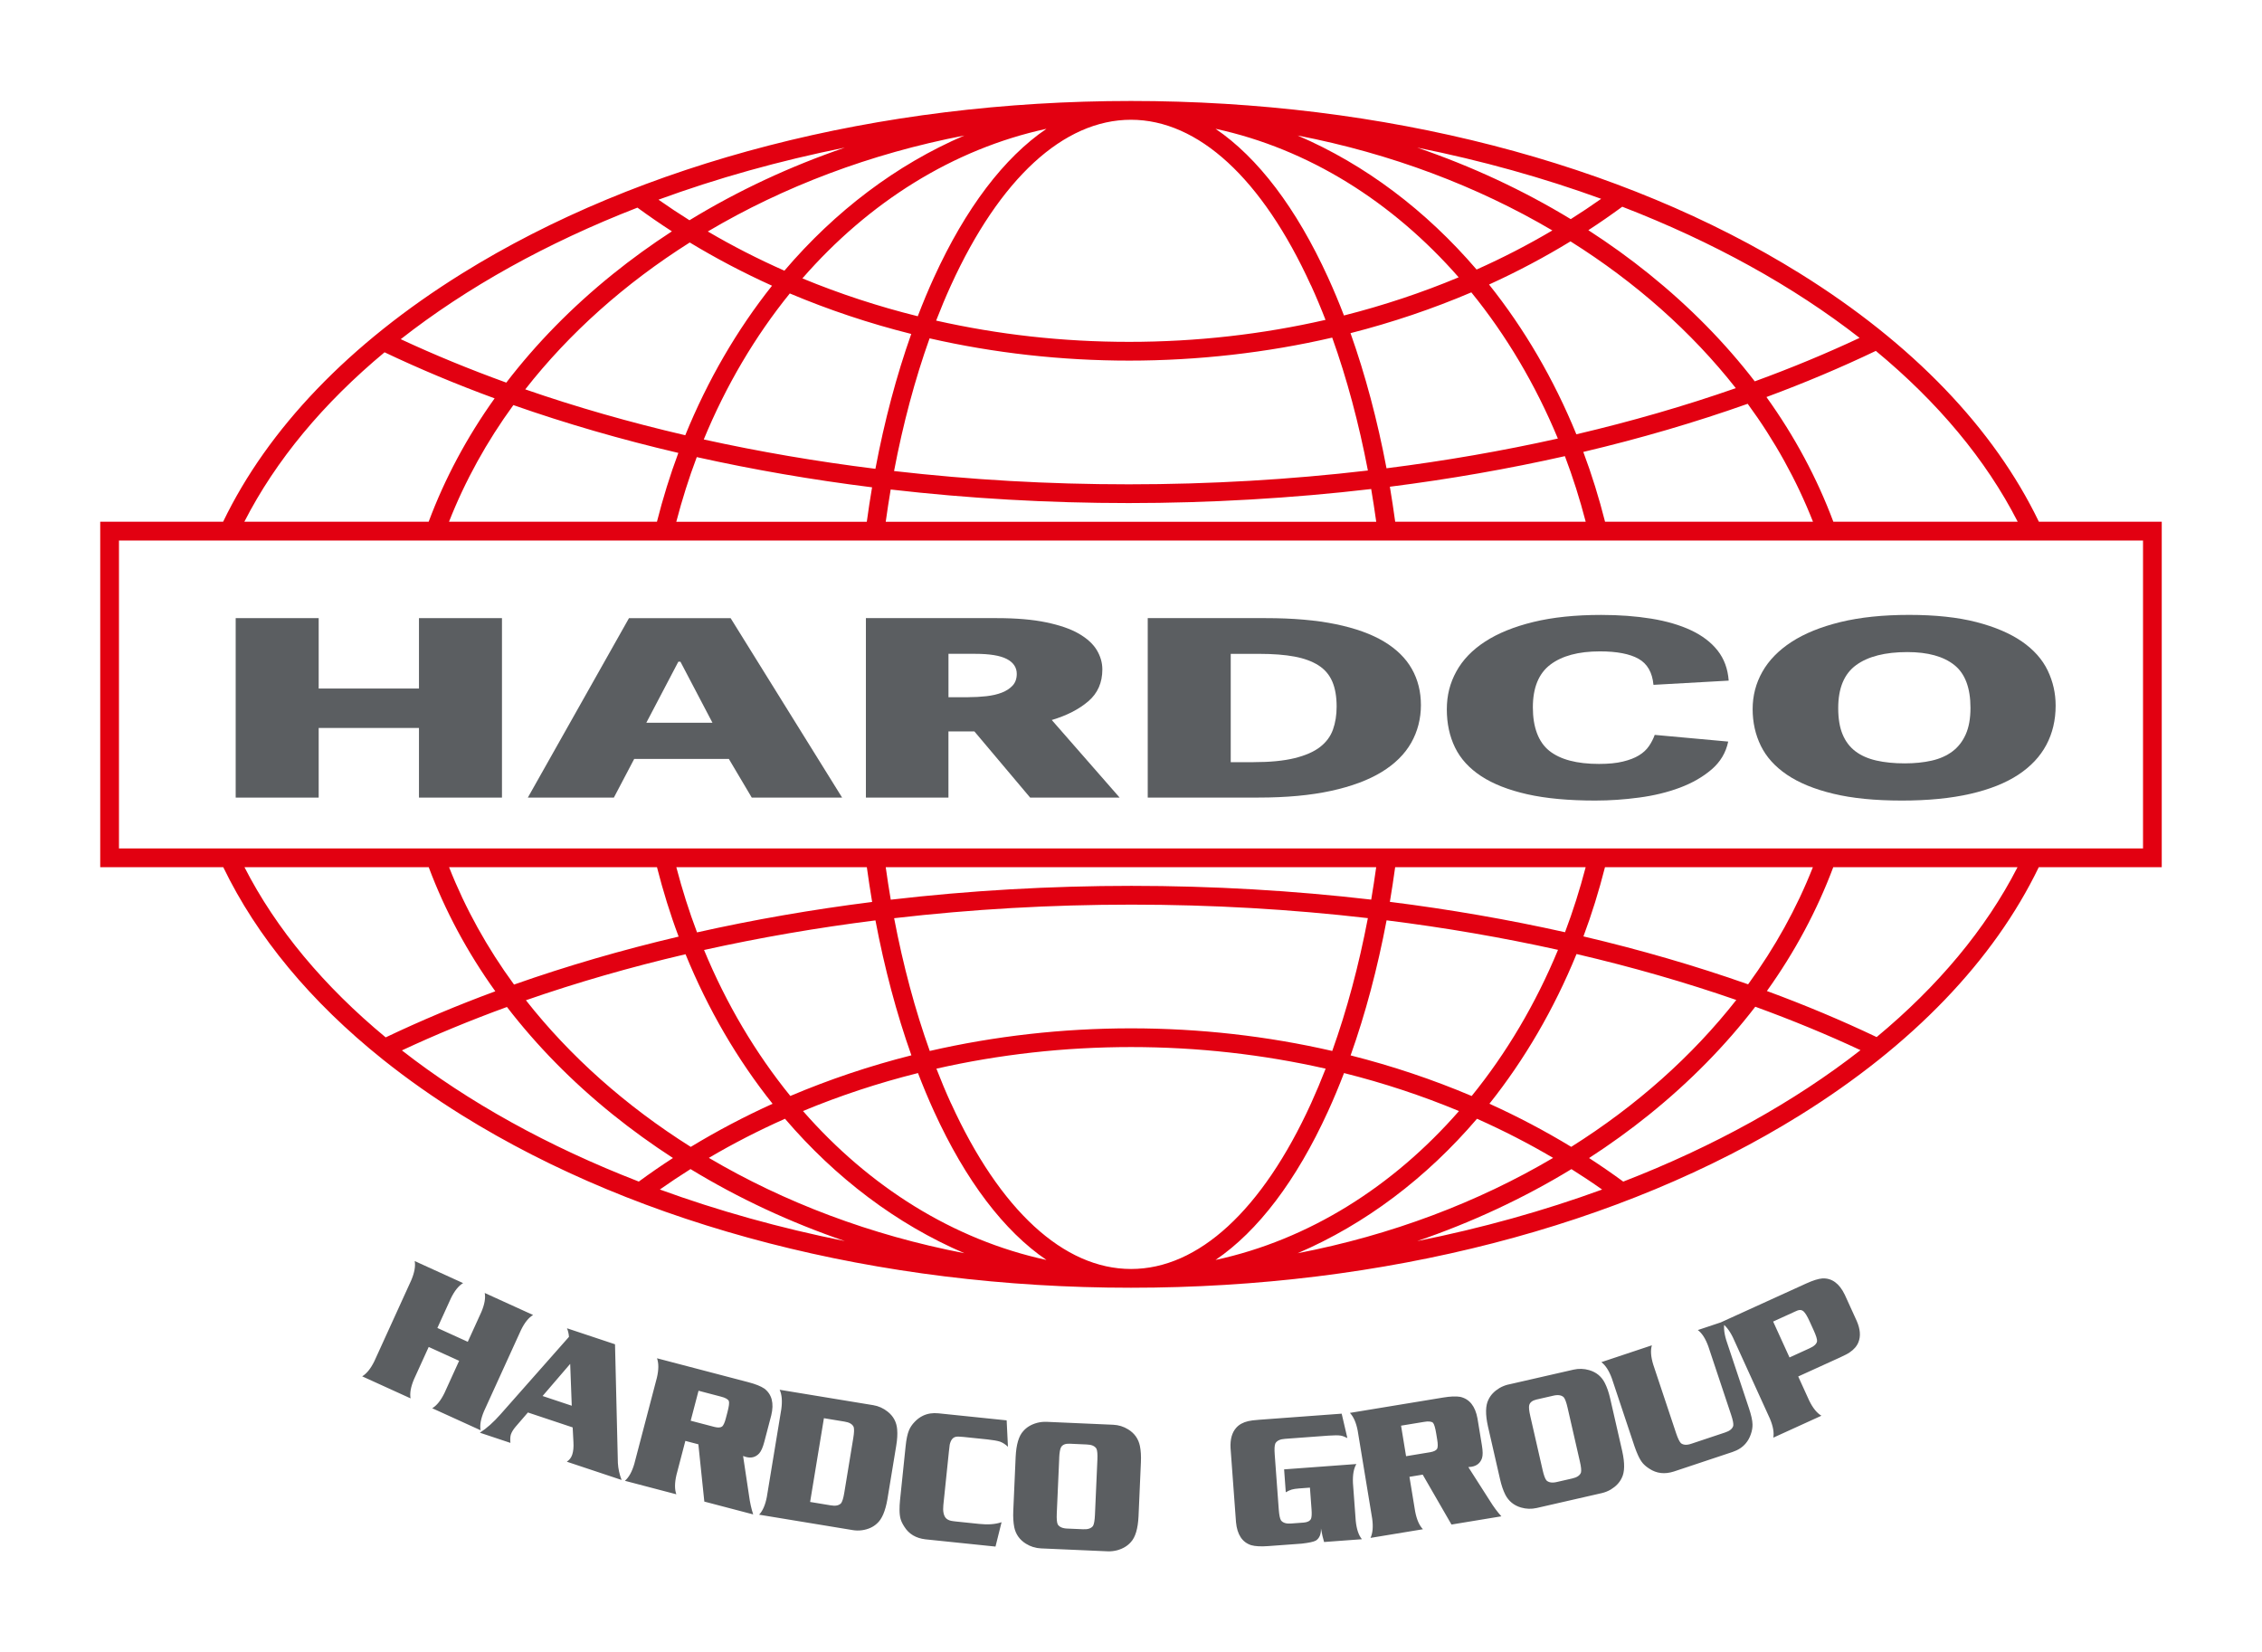 <?xml version="1.0" encoding="UTF-8"?>
<svg xmlns="http://www.w3.org/2000/svg" version="1.1" viewBox="0 0 648.9 474.05">
  <defs>
    <style>
      .cls-1 {
        fill: #e20011;
      }

      .cls-2 {
        fill: #5b5e61;
      }
    </style>
  </defs>
  <!-- Generator: Adobe Illustrator 28.6.0, SVG Export Plug-In . SVG Version: 1.2.0 Build 709)  -->
  <g>
    <g id="Layer_1">
      <g>
        <g>
          <g>
            <path class="cls-2" d="M144,228.83h-23.81v-19.98h-28.77v19.98h-23.81v-51.49h23.81v20.2h28.77v-20.2h23.81v51.49Z"/>
            <path class="cls-2" d="M209.59,177.34l31.99,51.49h-25.92l-6.57-11.09h-27.16l-5.83,11.09h-24.68l29.02-51.49h29.14ZM195.21,189.85h-.62l-9.18,17.5h18.97l-9.18-17.5Z"/>
            <path class="cls-2" d="M321.19,228.83h-25.67l-16-18.99h-7.44v18.99h-23.68v-51.49h37.57c5.54,0,10.25.4,14.14,1.21,3.88.81,7.01,1.88,9.36,3.24s4.07,2.92,5.15,4.69c1.07,1.78,1.61,3.64,1.61,5.58,0,3.79-1.34,6.84-4.03,9.14-2.69,2.3-6.18,4.09-10.48,5.37l19.47,22.26ZM277.79,200.02c1.74,0,3.45-.09,5.15-.28,1.69-.19,3.18-.53,4.46-1.03,1.28-.5,2.31-1.17,3.1-2.03.78-.85,1.18-1.97,1.18-3.34,0-1.85-.95-3.27-2.85-4.27-1.9-1-4.96-1.49-9.18-1.49h-7.56v12.45h5.7Z"/>
            <path class="cls-2" d="M329.25,228.83v-51.49h33.85c7.77,0,14.46.58,20.09,1.74,5.62,1.16,10.23,2.82,13.83,4.98,3.6,2.16,6.26,4.78,8,7.86,1.74,3.08,2.6,6.54,2.6,10.38s-.93,7.54-2.79,10.81-4.69,6.07-8.49,8.39c-3.8,2.32-8.64,4.12-14.51,5.4-5.87,1.28-12.81,1.92-20.83,1.92h-31.74ZM359.63,218.66c4.71,0,8.62-.38,11.72-1.14,3.1-.76,5.54-1.82,7.32-3.2,1.78-1.37,3.02-3.05,3.72-5.01.7-1.97,1.05-4.16,1.05-6.58,0-2.84-.41-5.24-1.24-7.18-.83-1.94-2.15-3.5-3.97-4.66-1.82-1.16-4.11-2-6.88-2.52-2.77-.52-6.14-.78-10.11-.78h-8.18v31.08h6.57Z"/>
            <path class="cls-2" d="M457.71,229.68c-7.69,0-14.22-.6-19.59-1.81-5.37-1.21-9.78-2.94-13.21-5.19-3.43-2.25-5.93-4.99-7.5-8.21-1.57-3.22-2.36-6.87-2.36-10.95s.91-7.56,2.73-10.88c1.82-3.32,4.57-6.18,8.25-8.57,3.68-2.39,8.29-4.27,13.83-5.62,5.54-1.35,12.03-2.03,19.47-2.03,5.21,0,10,.36,14.38,1.07,4.38.71,8.18,1.83,11.41,3.34,3.22,1.52,5.77,3.46,7.63,5.83,1.86,2.37,2.91,5.24,3.16,8.61l-21.58,1.21c-.33-3.56-1.76-6.05-4.28-7.47-2.52-1.42-6.22-2.13-11.1-2.13-6.12,0-10.85,1.27-14.2,3.8-3.35,2.54-5.02,6.63-5.02,12.27s1.57,9.93,4.71,12.45c3.14,2.51,7.89,3.77,14.26,3.77,2.73,0,5.02-.22,6.88-.68,1.86-.45,3.39-1.04,4.59-1.78,1.2-.73,2.15-1.61,2.85-2.63.7-1.02,1.26-2.1,1.67-3.24l21.08,1.92c-.66,3.18-2.25,5.84-4.77,8-2.52,2.16-5.56,3.9-9.11,5.23-3.56,1.33-7.46,2.28-11.72,2.84-4.26.57-8.41.85-12.46.85Z"/>
          </g>
          <path class="cls-2" d="M545.56,229.68c-7.69,0-14.24-.65-19.65-1.96-5.42-1.3-9.84-3.12-13.27-5.44-3.43-2.32-5.93-5.09-7.5-8.29-1.57-3.2-2.36-6.72-2.36-10.56s.93-7.41,2.79-10.7c1.86-3.29,4.65-6.15,8.37-8.57,3.72-2.42,8.39-4.31,14.01-5.69,5.62-1.37,12.19-2.06,19.72-2.06s13.95.69,19.28,2.06c5.33,1.38,9.69,3.24,13.08,5.58,3.39,2.35,5.85,5.11,7.38,8.29,1.53,3.18,2.29,6.54,2.29,10.1,0,4.17-.89,7.93-2.67,11.27-1.78,3.34-4.46,6.2-8.06,8.57-3.6,2.37-8.18,4.2-13.76,5.48-5.58,1.28-12.13,1.92-19.65,1.92ZM546.43,219.01c2.81,0,5.37-.26,7.69-.78,2.31-.52,4.3-1.4,5.95-2.63,1.65-1.23,2.93-2.87,3.84-4.91.91-2.04,1.36-4.57,1.36-7.61,0-5.74-1.55-9.84-4.65-12.3-3.1-2.46-7.59-3.7-13.45-3.7-6.37,0-11.26,1.24-14.69,3.73-3.43,2.49-5.15,6.6-5.15,12.34,0,2.99.41,5.49,1.24,7.5.83,2.02,2.05,3.64,3.66,4.87,1.61,1.23,3.62,2.12,6.01,2.67,2.4.55,5.12.82,8.18.82Z"/>
        </g>
        <path class="cls-2" d="M513.36,389.45l5.72-2.61c1.33-.59,2.06-1.27,2.18-2.05.05-.55-.28-1.6-.98-3.15l-1.18-2.59c-.65-1.44-1.24-2.4-1.76-2.86-.44-.35-.92-.44-1.44-.28-.1,0-.41.13-.92.36l-6.32,2.88,4.7,10.31ZM515.85,394.9l3.16,6.94c1.04,2.13,2.21,3.57,3.5,4.33l-13.8,6.29c.26-1.5-.08-3.33-.99-5.48l-10.6-23.27c-1.02-2.09-2.18-3.53-3.48-4.32l24.51-11.16c1.93-.88,3.49-1.37,4.68-1.46,2.71-.1,4.84,1.47,6.39,4.7l3.43,7.53c1.01,2.33,1.17,4.36.48,6.07-.44,1.12-1.29,2.11-2.55,2.95-.49.35-1.42.82-2.76,1.44l-11.97,5.45ZM473.87,385.99c-.43,1.42-.29,3.26.4,5.53l6.55,19.65c.5,1.5.97,2.45,1.39,2.88.7.55,1.72.6,3.04.14l9.62-3.21c1.33-.43,2.12-1.07,2.35-1.93.09-.59-.11-1.64-.61-3.14l-6.55-19.65c-.81-2.22-1.8-3.77-3-4.67l7.76-2.59c-.43,1.42-.29,3.26.4,5.53l6.5,19.49c.66,1.97,1,3.51,1.02,4.61.03.9-.13,1.86-.49,2.88-.35,1.02-.84,1.88-1.45,2.59-.92,1.11-2.18,1.93-3.79,2.47l-16.84,5.61c-2.6.83-4.93.57-6.99-.79-.79-.5-1.43-1.03-1.9-1.58-.47-.55-.93-1.3-1.36-2.25-.36-.78-.7-1.64-1.03-2.61l-6.5-19.49c-.8-2.18-1.79-3.74-3.01-4.66l14.46-4.82ZM439,406.3l3.53,15.44c.35,1.54.72,2.54,1.11,3,.66.61,1.66.76,3.03.43l4.32-.99c1.38-.3,2.22-.86,2.54-1.7.15-.58.05-1.64-.31-3.18l-3.53-15.44c-.35-1.54-.72-2.54-1.11-3-.65-.61-1.66-.76-3.03-.43l-4.77,1.09c-1.16.27-1.86.8-2.09,1.6-.15.57-.05,1.62.31,3.18ZM432.72,397.22l18.67-4.27c1.5-.34,3.01-.3,4.51.14,2.05.6,3.54,1.84,4.47,3.67.62,1.21,1.13,2.69,1.54,4.46l3.46,15.12c.77,3.45.72,6.01-.14,7.68-.63,1.34-1.68,2.43-3.14,3.32-.81.47-1.68.82-2.59,1.03l-18.67,4.27c-1.5.34-3.01.3-4.51-.14-2.05-.6-3.54-1.84-4.49-3.67-.61-1.21-1.12-2.7-1.52-4.47l-3.46-15.12c-.77-3.45-.72-6.01.14-7.68.63-1.34,1.68-2.43,3.14-3.32.81-.47,1.68-.82,2.58-1.03ZM403.36,417.78l6.91-1.14c1.06-.18,1.74-.52,2.03-1.03.19-.5.2-1.34,0-2.52l-.29-1.78c-.28-1.7-.59-2.75-.93-3.12-.44-.39-1.3-.48-2.59-.25l-6.57,1.08,1.44,8.76ZM408.14,423.07l-3.81.63,1.64,9.97c.45,2.31,1.19,4,2.23,5.07l-15.04,2.48c.64-1.38.8-3.22.48-5.52l-4.16-25.26c-.44-2.28-1.18-3.97-2.23-5.08l26.72-4.4c2.1-.35,3.75-.41,4.94-.2,2.65.61,4.3,2.68,4.94,6.21l1.27,7.74c.27,1.63.28,2.84.02,3.64-.48,1.39-1.48,2.21-3,2.46-.24.04-.55.07-.92.1l6.17,9.65c1.08,1.75,2.19,3.24,3.31,4.47l-14.31,2.36-8.26-14.32ZM384.89,405.59l1.63,6.99c-.72-.37-1.37-.62-1.94-.71-.7-.11-1.86-.11-3.48.01l-12.46.92c-1.41.09-2.33.52-2.78,1.31-.24.56-.3,1.62-.18,3.2l1.16,15.79c.12,1.57.33,2.61.65,3.11.56.71,1.53,1,2.94.88l3.52-.26c1.08-.08,1.8-.43,2.13-1.06.2-.48.26-1.38.16-2.73l-.46-6.24-3.09.23c-.91.07-1.62.17-2.12.32-.5.14-1.08.41-1.72.78l-.48-6.57,20.73-1.53c-.76,1.27-1.08,3.08-.98,5.46l.8,10.84c.24,2.37.82,4.13,1.77,5.27l-10.85.8c-.32-1-.61-2.29-.9-3.89.06,1.63-.42,2.79-1.44,3.47-.63.36-2,.65-4.1.89l-9.56.7c-2.12.16-3.76.07-4.92-.26-2.57-.84-4.02-3.05-4.35-6.61l-1.56-21.21c-.14-2.56.41-4.52,1.65-5.89.8-.9,1.94-1.53,3.43-1.88.59-.15,1.61-.28,3.09-.39l23.71-1.75ZM303.86,418.34l-.7,15.82c-.07,1.58.02,2.64.27,3.18.47.76,1.4,1.17,2.81,1.21l4.42.19c1.41.08,2.37-.24,2.9-.96.29-.52.48-1.57.55-3.15l.7-15.82c.07-1.58-.02-2.64-.27-3.18-.47-.77-1.4-1.17-2.81-1.21l-4.89-.22c-1.19-.05-2.01.27-2.44.98-.29.51-.48,1.55-.55,3.15ZM300.22,407.92l19.13.84c1.54.07,2.98.51,4.31,1.34,1.81,1.12,2.92,2.71,3.34,4.73.28,1.33.37,2.9.29,4.71l-.68,15.49c-.17,3.53-.9,5.99-2.18,7.37-.97,1.12-2.27,1.9-3.91,2.36-.91.24-1.84.35-2.77.31l-19.13-.84c-1.54-.07-2.98-.51-4.31-1.34-1.81-1.13-2.93-2.71-3.35-4.73-.26-1.33-.36-2.9-.28-4.71l.68-15.49c.17-3.53.9-5.99,2.18-7.37.96-1.12,2.27-1.9,3.91-2.36.91-.24,1.84-.35,2.76-.3ZM288.78,407.52l.37,7.56c-.7-.68-1.45-1.16-2.25-1.47-.78-.25-2.02-.47-3.71-.65l-6.86-.71c-1.1-.11-1.83-.12-2.17-.02-.87.2-1.43.96-1.72,2.26-.04.18-.11.83-.23,1.96l-1.59,15.33c-.18,1.73.06,2.98.7,3.74.38.4.88.66,1.52.8.38.08.93.15,1.62.22l6.48.67c2.48.27,4.61.11,6.38-.49l-1.74,6.99-20.1-2.08c-2.71-.32-4.73-1.51-6.04-3.6-.51-.78-.88-1.52-1.08-2.22-.2-.7-.31-1.57-.31-2.61-.01-.86.04-1.79.14-2.8l1.6-15.43c.21-2.07.54-3.6.97-4.62.34-.83.88-1.64,1.63-2.42.74-.78,1.54-1.36,2.38-1.76,1.31-.63,2.8-.86,4.46-.69l19.55,2.02ZM232.41,430.91l5.88.97c1.39.25,2.39.04,3-.61.35-.48.67-1.5.92-3.06l2.57-15.63c.26-1.56.29-2.62.11-3.19-.37-.82-1.26-1.33-2.65-1.54l-5.88-.97-3.96,24.03ZM217.75,434.58c1.05-1.11,1.79-2.8,2.23-5.09l4.16-25.24c.31-2.31.16-4.14-.48-5.53l26.84,4.42c1.51.25,2.88.86,4.12,1.84,1.67,1.31,2.58,3.02,2.75,5.09.12,1.35.03,2.92-.27,4.71l-2.52,15.3c-.59,3.46-1.6,5.82-3.04,7.05-1.09,1-2.48,1.62-4.16,1.88-.94.13-1.87.13-2.78-.03l-26.84-4.42ZM198.13,407.6l6.77,1.77c1.04.27,1.8.24,2.28-.12.38-.38.73-1.14,1.03-2.3l.46-1.75c.44-1.67.58-2.75.42-3.23-.24-.53-.99-.96-2.26-1.28l-6.44-1.69-2.25,8.59ZM200.35,414.37l-3.74-.98-2.56,9.78c-.53,2.29-.54,4.14-.03,5.54l-14.75-3.87c1.15-1,2.04-2.62,2.69-4.84l6.49-24.76c.53-2.27.54-4.11.03-5.55l26.19,6.86c2.06.54,3.59,1.15,4.59,1.83,2.17,1.64,2.83,4.2,1.99,7.68l-1.99,7.59c-.42,1.6-.91,2.71-1.47,3.33-1.01,1.08-2.25,1.42-3.74,1.03-.24-.06-.53-.16-.88-.29l1.7,11.33c.27,2.03.68,3.85,1.2,5.43l-14.02-3.68-1.71-16.44ZM164.02,403.3l-.45-12.01-7.92,9.22,8.37,2.79ZM162.65,381.08l13.78,4.59.82,34.05c.1,1.69.46,3.31,1.07,4.88l-15.72-5.24c.76-.5,1.27-1.16,1.55-2.01.32-.96.44-2.18.35-3.65l-.22-4.18-12.84-4.28-3.52,4.08c-.67.79-1.12,1.52-1.36,2.22-.18.55-.23,1.36-.14,2.42l-8.76-2.92c1.94-1.24,3.91-3,5.89-5.24l19.67-22.26c-.06-.88-.25-1.7-.57-2.47ZM131.7,390.41l-8.72-3.97-4.22,9.27c-.92,2.18-1.25,4.01-.98,5.48l-13.88-6.32c1.3-.79,2.46-2.24,3.49-4.34l10.6-23.26c.9-2.14,1.24-3.97.98-5.47l13.88,6.32c-1.28.75-2.44,2.19-3.49,4.33l-3.89,8.54,8.72,3.97,3.89-8.54c.93-2.19,1.25-4.02.97-5.47l13.88,6.32c-1.28.74-2.44,2.19-3.48,4.33l-10.6,23.26c-.92,2.18-1.26,4.01-.98,5.48l-13.88-6.32c1.29-.76,2.45-2.21,3.5-4.34l4.22-9.27Z"/>
        <path class="cls-1" d="M620.15,149.68h-35.26c-12.85-26.67-36.13-51.06-68.55-71.23-51.3-31.91-119.45-49.48-191.89-49.48s-140.59,17.57-191.89,49.48c-32.43,20.17-55.7,44.57-68.55,71.23H28.75v99.12h35.3c9.61,19.91,25.02,38.56,45.72,55.12l.03.07s.02-.01.03-.02c6.98,5.58,14.56,10.92,22.72,16,51.3,31.91,119.45,49.48,191.89,49.48s140.59-17.57,191.89-49.48c32.4-20.16,55.67-44.53,68.53-71.17h35.28v-99.12ZM578.81,149.68h-52.88c-4.67-12.48-11.08-24.48-19.19-35.77,10.91-4.04,21.39-8.46,31.38-13.24,17.72,14.65,31.59,31.18,40.69,49ZM446.9,125.82c-15.89,3.55-32.32,6.4-49.15,8.53-2.62-13.79-6.08-26.82-10.33-38.77,11.96-3.05,23.56-6.97,34.66-11.7,9.98,12.27,18.39,26.42,24.83,41.95ZM427.17,81.63c8.09-3.68,15.89-7.82,23.36-12.38,18.66,11.72,34.73,25.97,47.42,42.11-14.57,5.09-29.87,9.51-45.74,13.24-6.48-15.86-14.96-30.34-25.05-42.97ZM392.4,134.99c-22.32,2.61-45.3,3.96-68.59,3.96s-45.4-1.3-67.33-3.81c2.58-13.56,6-26.35,10.19-38.07,18.46,4.21,37.71,6.39,57.28,6.39s39.48-2.25,58.22-6.6c4.21,11.74,7.64,24.55,10.24,38.13ZM251.12,134.5c-16.85-2.09-33.31-4.91-49.23-8.42,6.39-15.5,14.75-29.62,24.68-41.89,11.16,4.71,22.82,8.61,34.84,11.62-4.23,11.94-7.68,24.93-10.28,38.69ZM196.58,124.87c-15.92-3.7-31.28-8.09-45.9-13.16,12.62-16.13,28.61-30.4,47.19-42.14,7.55,4.57,15.43,8.71,23.6,12.4-10.03,12.62-18.45,27.08-24.89,42.9ZM194.6,129.93c-2.38,6.38-4.42,12.98-6.14,19.75h-59.65c4.63-11.77,10.83-22.99,18.46-33.46,15.07,5.29,30.9,9.88,47.33,13.72ZM199.88,131.14c16.26,3.62,33.07,6.52,50.29,8.67-.56,3.25-1.05,6.55-1.51,9.88h-54.65c1.66-6.35,3.61-12.55,5.87-18.54ZM255.51,140.44c22.24,2.56,45.12,3.89,68.29,3.89s46.92-1.38,69.55-4.03c.53,3.09,1,6.23,1.45,9.39h-140.71c.44-3.11.9-6.2,1.42-9.24ZM400.24,149.68c-.47-3.38-.97-6.73-1.53-10.04,17.2-2.18,33.98-5.12,50.21-8.77,2.31,6.08,4.29,12.36,5.97,18.81h-54.65ZM460.44,149.68c-1.74-6.86-3.81-13.55-6.24-20.02,16.38-3.87,32.15-8.49,47.16-13.81,7.75,10.58,14.04,21.92,18.73,33.83h-59.65ZM533.46,96.94c-9.59,4.5-19.63,8.66-30.07,12.47-8.5-11.04-18.63-21.37-30.3-30.78-5.56-4.49-11.39-8.68-17.44-12.59,3.32-2.15,6.56-4.41,9.73-6.73,26.03,10.06,49.07,22.81,68.08,37.63ZM459.33,57.04c-2.85,2.01-5.76,3.96-8.73,5.83-13.69-8.32-28.47-15.19-44.05-20.52,18.56,3.72,36.24,8.67,52.78,14.69ZM445.33,66.11c-6.97,4.12-14.23,7.87-21.74,11.22-14.48-16.89-31.94-30.13-51.35-38.45,26.77,5.16,51.52,14.54,73.08,27.23ZM418.45,79.56c-10.56,4.41-21.56,8.08-32.91,10.95-1.44-3.75-2.96-7.38-4.56-10.89-9.11-19.96-20.15-34.43-32.28-42.67,26.74,5.79,50.8,20.98,69.75,42.61ZM376.08,81.85c1.46,3.2,2.85,6.51,4.17,9.92-18.13,4.15-37.06,6.31-56.32,6.31s-37.52-2.09-55.38-6.1c1.35-3.48,2.76-6.86,4.25-10.12,13.98-30.63,32.32-47.5,51.63-47.5s37.65,16.87,51.63,47.5ZM267.92,79.62c-1.63,3.57-3.18,7.29-4.64,11.11-11.41-2.83-22.47-6.47-33.1-10.86,18.99-21.8,43.16-37.1,70.02-42.92-12.13,8.24-23.17,22.71-32.28,42.67ZM225.02,77.66c-7.58-3.36-14.93-7.11-21.97-11.25,21.68-12.84,46.61-22.33,73.59-27.53-19.53,8.37-37.09,21.73-51.62,38.78ZM242.36,42.35c-15.78,5.4-30.73,12.38-44.57,20.84-3.02-1.9-5.99-3.86-8.89-5.9,16.73-6.13,34.64-11.16,53.45-14.94ZM182.86,59.57c3.22,2.35,6.51,4.63,9.89,6.8-5.87,3.82-11.53,7.9-16.93,12.26-11.8,9.51-22.02,19.97-30.58,31.14-10.51-3.81-20.62-7.96-30.28-12.46,18.94-14.85,41.92-27.64,67.9-37.74ZM110.31,101.07c10.06,4.78,20.6,9.19,31.58,13.22-7.98,11.18-14.31,23.05-18.92,35.39h-52.87c9.02-17.66,22.72-34.06,40.22-48.61ZM70.12,248.8h52.87c4.65,12.42,11.04,24.36,19.1,35.6-10.93,4.03-21.43,8.45-31.45,13.22-17.63-14.6-31.44-31.07-40.51-48.83ZM201.97,272.55c15.9-3.53,32.34-6.37,49.17-8.49,2.61,13.77,6.07,26.77,10.31,38.71-11.98,3.03-23.6,6.94-34.73,11.66-9.95-12.26-18.34-26.38-24.75-41.88ZM221.63,316.67c-8.12,3.68-15.96,7.81-23.47,12.37-18.61-11.72-34.63-25.96-47.29-42.07,14.59-5.08,29.91-9.49,45.79-13.2,6.46,15.83,14.91,30.28,24.97,42.9ZM256.5,263.43c22.16-2.57,44.96-3.89,68.08-3.89s45.74,1.32,67.82,3.87c-2.59,13.58-6.02,26.38-10.22,38.11-18.6-4.28-38-6.49-57.73-6.49s-39.14,2.22-57.73,6.49c-4.2-11.72-7.63-24.52-10.22-38.08ZM397.76,264.04c16.84,2.11,33.28,4.94,49.19,8.47-6.42,15.52-14.81,29.66-24.77,41.93-11.13-4.72-22.75-8.62-34.73-11.65,4.25-11.95,7.71-24.97,10.32-38.75ZM452.26,273.71c15.9,3.71,31.22,8.11,45.83,13.18-12.67,16.14-28.71,30.41-47.35,42.14-7.51-4.56-15.34-8.69-23.47-12.37,10.06-12.63,18.52-27.11,24.99-42.95ZM454.24,268.65c2.4-6.41,4.45-13.05,6.18-19.85h59.64c-4.65,11.82-10.9,23.08-18.58,33.6-15.04-5.3-30.84-9.89-47.25-13.75ZM448.95,267.45c-16.24-3.63-33.04-6.55-50.24-8.71.56-3.27,1.05-6.59,1.52-9.94h54.65c-1.67,6.39-3.64,12.62-5.92,18.65ZM393.36,258.1c-22.4-2.6-45.44-3.95-68.78-3.95s-46.57,1.35-69.05,3.97c-.53-3.07-1-6.19-1.44-9.33h140.7c-.44,3.13-.91,6.24-1.43,9.3ZM248.67,248.8c.47,3.36.96,6.69,1.52,9.97-17.2,2.17-33.99,5.09-50.23,8.73-2.29-6.04-4.26-12.29-5.94-18.7h54.65ZM188.47,248.8c1.74,6.82,3.79,13.48,6.21,19.91-16.4,3.86-32.19,8.46-47.22,13.76-7.7-10.53-13.97-21.82-18.63-33.67h59.64ZM115.29,301.36c9.61-4.49,19.68-8.65,30.14-12.46,8.52,11.07,18.67,21.44,30.38,30.87,5.5,4.43,11.26,8.58,17.24,12.46-3.34,2.16-6.61,4.42-9.8,6.76-25.99-10.07-48.98-22.82-67.95-37.63ZM189.29,341.27c2.87-2.02,5.81-3.98,8.8-5.86,13.75,8.38,28.6,15.29,44.27,20.65-18.67-3.74-36.44-8.73-53.06-14.79ZM203.35,332.19c7.01-4.13,14.31-7.87,21.84-11.22,14.5,16.95,32,30.23,51.45,38.57-26.86-5.17-51.68-14.6-73.29-27.35ZM230.35,318.75c10.59-4.4,21.62-8.05,32.99-10.89,1.45,3.77,2.97,7.42,4.58,10.95,9.11,19.96,20.15,34.43,32.28,42.67-26.78-5.8-50.88-21.03-69.85-42.73ZM272.82,316.57c-1.47-3.21-2.86-6.54-4.19-9.97,17.99-4.08,36.74-6.2,55.83-6.2s37.84,2.12,55.83,6.2c-1.33,3.42-2.73,6.75-4.19,9.97-13.98,30.63-32.32,47.5-51.63,47.5s-37.65-16.87-51.63-47.5ZM380.98,318.81c1.61-3.52,3.13-7.18,4.58-10.95,11.37,2.85,22.4,6.5,32.98,10.9-18.96,21.69-43.06,36.92-69.84,42.72,12.13-8.24,23.17-22.71,32.28-42.67ZM423.7,320.97c7.54,3.36,14.84,7.1,21.84,11.23-21.61,12.75-46.43,22.17-73.29,27.35,19.45-8.34,36.95-21.62,51.45-38.57ZM406.54,356.07c15.66-5.36,30.52-12.28,44.26-20.65,2.99,1.88,5.93,3.83,8.8,5.86-16.62,6.07-34.4,11.05-53.07,14.79ZM465.66,339c-3.19-2.34-6.46-4.59-9.8-6.76,5.98-3.87,11.73-8.02,17.24-12.46,11.73-9.46,21.91-19.85,30.44-30.95,10.47,3.81,20.55,7.96,30.18,12.46-18.99,14.84-42.02,27.62-68.05,37.71ZM538.36,297.54c-10.03-4.78-20.54-9.19-31.49-13.22,8.03-11.22,14.4-23.14,19.04-35.53h52.86c-9.06,17.72-22.83,34.16-40.42,48.75ZM614.77,243.42H34.13v-88.35h580.64v88.35Z"/>
      </g>
    </g>
  </g>
</svg>